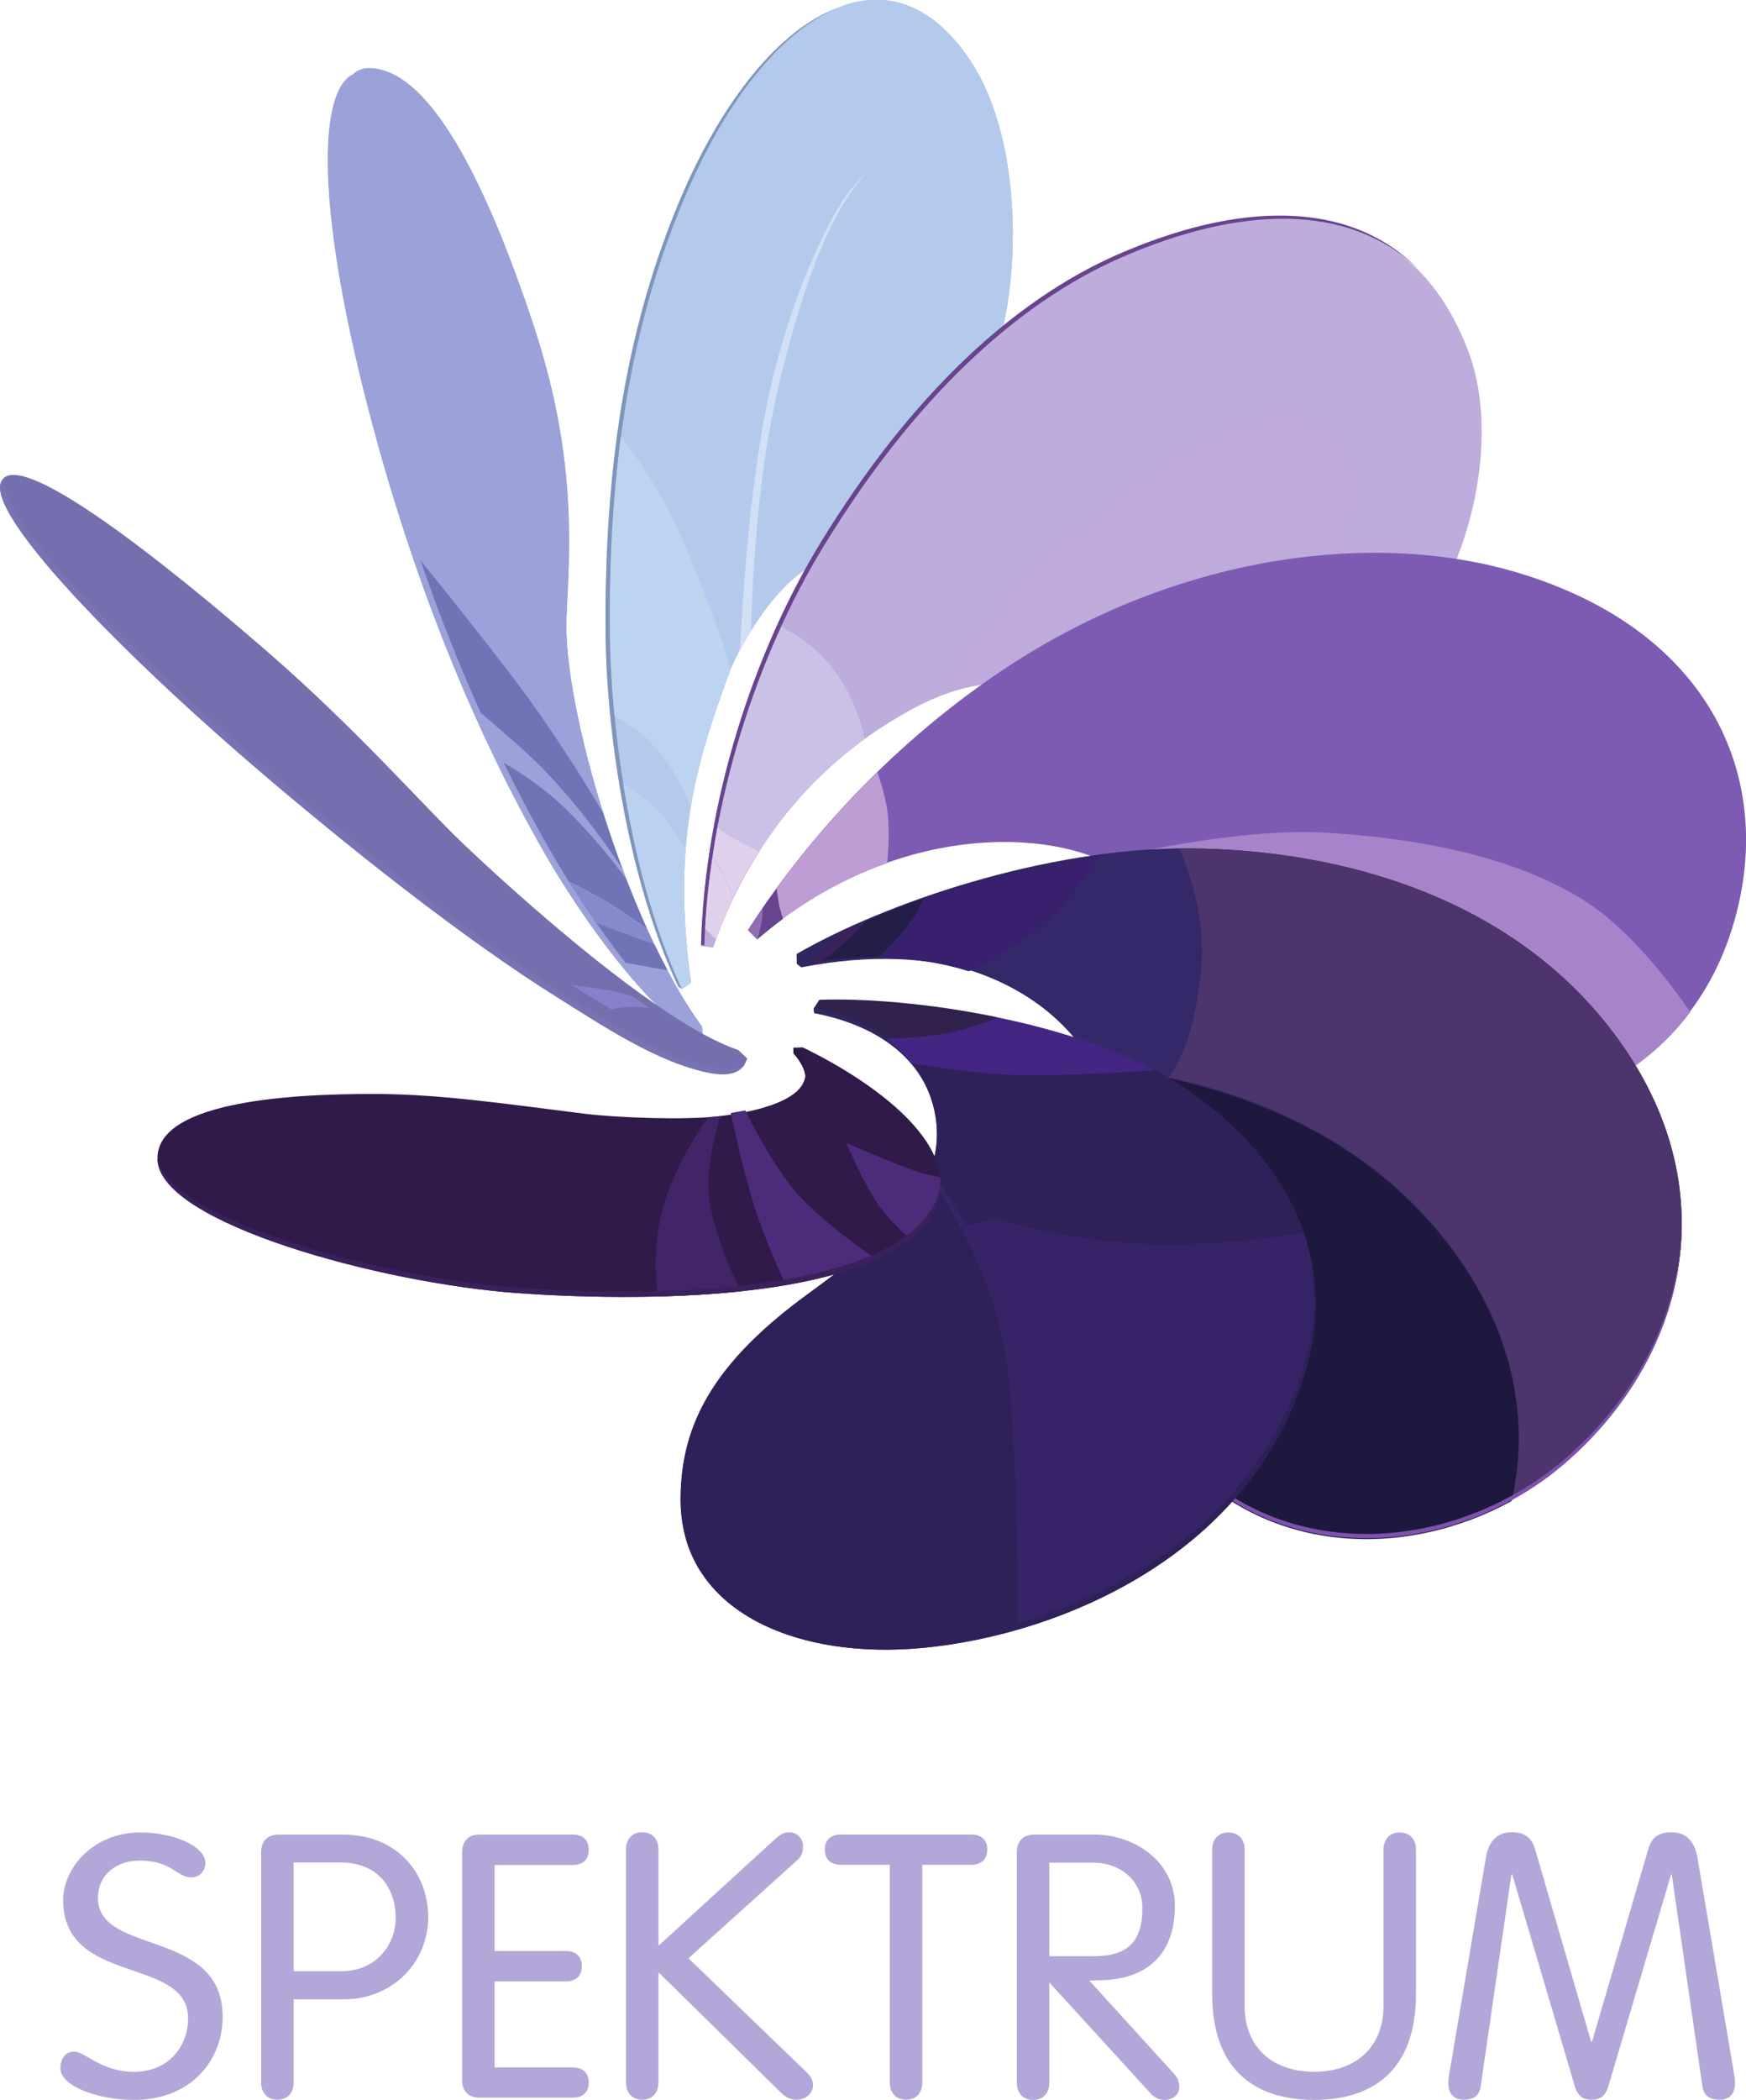<?xml version="1.0" encoding="UTF-8" standalone="no"?>
<!-- Created with Inkscape (http://www.inkscape.org/) -->
<svg xmlns:rdf="http://www.w3.org/1999/02/22-rdf-syntax-ns#" xmlns="http://www.w3.org/2000/svg" height="721.42" width="600" version="1.1" xmlns:cc="http://creativecommons.org/ns#" xmlns:xlink="http://www.w3.org/1999/xlink" xmlns:dc="http://purl.org/dc/elements/1.1/">
 <defs>
  <clipPath id="clipPath5186-88" clipPathUnits="userSpaceOnUse">
   <path d="m76.025,342.45c-0.367,0.502-0.672,1.549-0.651,1.97,0.018,0.361,0.046,0.792-0.166,1.421-0.285,0.852-0.55,1.214-0.786,1.21-0.03,0-0.056-0.012-0.078-0.033l0.001,0.001c-0.179-0.102-0.165-0.741,0.126-1.785,0.205-0.735,0.478-1.395,0.799-1.955,0.179-0.311,0.483-0.734,0.728-0.885l0.031-0.006-0.004,0.062"/>
  </clipPath>
  <clipPath id="clipPath5206-8" clipPathUnits="userSpaceOnUse">
   <path d="m74.496,345.25c-0.317,1.137-0.306,1.794-0.074,1.798,0.236,0.004,0.501-0.358,0.786-1.21,0.212-0.629,0.184-1.06,0.166-1.421-0.021-0.421,0.284-1.468,0.651-1.97l0.004-0.062c-0.245,0.151-0.556,0.599-0.734,0.91-0.321,0.559-0.594,1.219-0.799,1.955"/>
  </clipPath>
  <clipPath id="clipPath5226-4" clipPathUnits="userSpaceOnUse">
   <path d="m75.258,343.69c0.179-0.185,0.319-0.384,0.386-0.486-0.034,0.089-0.065,0.179-0.093,0.269-0.09,0.153-0.248,0.407-0.424,0.639-0.144,0.19-0.328,0.42-0.456,0.578,0.088-0.256,0.185-0.501,0.289-0.733,0.111-0.094,0.233-0.201,0.298-0.267"/>
  </clipPath>
  <clipPath id="clipPath5244-2" clipPathUnits="userSpaceOnUse">
   <path d="m75.295,343.3c-0.321,0.559-0.594,1.219-0.799,1.955-0.277,0.993-0.304,1.62-0.151,1.766-0.179-0.102-0.165-0.741,0.126-1.785,0.205-0.735,0.478-1.395,0.799-1.955,0.179-0.311,0.483-0.734,0.728-0.885l0.031-0.006c-0.245,0.151-0.556,0.599-0.734,0.91"/>
  </clipPath>
  <clipPath id="clipPath5266-6" clipPathUnits="userSpaceOnUse">
   <path d="m75.66,343.16c-0.005,0.015-0.011,0.03-0.016,0.044-0.067,0.102-0.207,0.301-0.386,0.486-0.065,0.066-0.187,0.173-0.298,0.267,0.037-0.081,0.074-0.161,0.112-0.24,0.088-0.05,0.205-0.128,0.31-0.233,0.124-0.123,0.222-0.247,0.278-0.324"/>
  </clipPath>
  <clipPath id="clipPath5286-8" clipPathUnits="userSpaceOnUse">
   <path d="m75.76,342.92c-0.035,0.077-0.068,0.158-0.1,0.239-0.056,0.077-0.154,0.201-0.278,0.324-0.105,0.105-0.222,0.183-0.31,0.233,0.072-0.146,0.146-0.286,0.223-0.42,0.027-0.047,0.057-0.097,0.089-0.149,0.048-0.024,0.099-0.051,0.143-0.075,0.07-0.038,0.177-0.112,0.233-0.152"/>
  </clipPath>
  <clipPath id="clipPath5304-1" clipPathUnits="userSpaceOnUse">
   <path d="m75.796,342.84c-0.012,0.025-0.024,0.051-0.036,0.078-0.056,0.04-0.163,0.114-0.233,0.152-0.044,0.024-0.095,0.051-0.143,0.075,0.042-0.066,0.087-0.135,0.135-0.204,0.061-0.022,0.132-0.047,0.17-0.062,0.039-0.015,0.079-0.029,0.107-0.039"/>
  </clipPath>
  <clipPath id="clipPath5324-1" clipPathUnits="userSpaceOnUse">
   <path d="m75.859,342.72c-0.021,0.04-0.042,0.081-0.063,0.124-0.028,0.01-0.068,0.024-0.107,0.039-0.038,0.015-0.109,0.04-0.17,0.062,0.044-0.064,0.091-0.128,0.139-0.189,0.019-0.004,0.038-0.007,0.052-0.01,0.03-0.005,0.104-0.018,0.149-0.026"/>
  </clipPath>
  <clipPath id="clipPath5342-3" clipPathUnits="userSpaceOnUse">
   <path d="m81.039,347.38-8.385,0,0-10.081,8.385,0,0,10.081z"/>
  </clipPath>
  <clipPath id="clipPath5358-7" clipPathUnits="userSpaceOnUse">
   <path d="m75.95,346.45c0.193,0.449,0.455,0.776,0.719,0.887-0.271-0.103-0.541-0.434-0.74-0.895-0.258-0.601-0.376-1.276-0.367-2.122,0.004-0.41,0.092-1.132,0.349-1.679l0.018-0.011c-0.257,0.547-0.342,1.288-0.346,1.699-0.009,0.845,0.108,1.52,0.367,2.121"/>
  </clipPath>
  <clipPath id="clipPath5380-5" clipPathUnits="userSpaceOnUse">
   <path d="m76.605,344.68c0.372,0.099,0.593,0.458,0.796,0.906,0.073,0.161,0.119,0.422,0.116,0.694-0.026,0.106-0.065,0.225-0.121,0.293-0.092,0.111-0.257,0.228-0.473,0.075-0.236-0.168-0.39-0.541-0.528-1.113-0.103-0.426-0.129-0.937-0.135-1.187,0.088,0.143,0.215,0.298,0.345,0.332"/>
  </clipPath>
  <clipPath id="clipPath5402-9" clipPathUnits="userSpaceOnUse">
   <path d="m76.733,346.46c-0.075-0.091-0.257-0.431-0.373-0.916-0.104-0.433-0.141-1.046-0.153-1.29,0.016,0.03,0.033,0.061,0.053,0.094,0.006,0.25,0.032,0.761,0.135,1.187,0.123,0.509,0.258,0.861,0.453,1.05-0.038-0.036-0.08-0.082-0.115-0.125"/>
  </clipPath>
  <clipPath id="clipPath5430-5" clipPathUnits="userSpaceOnUse">
   <path d="m78.018,346.15c0.746,0.328,1.419,0.261,1.689-0.464,0.203-0.549-0.1-1.518-0.796-1.787-0.285-0.11-0.707-0.042-1.084,0.115-0.202,0.085-0.441,0.152-0.798-0.043-0.377-0.206-0.743-0.553-0.951-1.142l-0.058,0.007c0.018,0.693,0.255,1.409,0.573,1.93,0.435,0.713,0.931,1.167,1.425,1.384"/>
  </clipPath>
  <clipPath id="clipPath5454-2" clipPathUnits="userSpaceOnUse">
   <path d="m78.034,346.14c0.57,0.25,1.098,0.27,1.435-0.058-0.336,0.344-0.872,0.327-1.451,0.073-0.494-0.217-0.99-0.671-1.425-1.384-0.318-0.521-0.555-1.237-0.573-1.93l0.016-0.002c0.021,0.689,0.256,1.399,0.573,1.917,0.435,0.713,0.93,1.167,1.425,1.384"/>
  </clipPath>
  <clipPath id="clipPath5474-1" clipPathUnits="userSpaceOnUse">
   <path d="m76.157,343.36c0.028-0.014,0.091-0.047,0.14-0.073,0.146,0.232,0.322,0.409,0.509,0.545-0.018,0.085-0.057,0.205-0.143,0.323-0.077,0.105-0.173,0.172-0.257,0.214-0.136-0.295-0.243-0.626-0.307-0.966,0.023-0.02,0.045-0.036,0.058-0.043"/>
  </clipPath>
  <clipPath id="clipPath5492-2" clipPathUnits="userSpaceOnUse">
   <path d="m76.128,343.18c0.022-0.041,0.036-0.081,0.045-0.115,0.038,0.08,0.08,0.155,0.124,0.225-0.049,0.026-0.112,0.059-0.14,0.073-0.013,0.007-0.035,0.023-0.058,0.043-0.009-0.047-0.016-0.093-0.023-0.139,0.017-0.027,0.037-0.059,0.052-0.087"/>
  </clipPath>
  <clipPath id="clipPath5514-2" clipPathUnits="userSpaceOnUse">
   <path d="m79.107,344.71c0.086,0.21,0.161,0.554-0.182,0.663-0.365,0.116-1.111-0.522-1.301-0.712-0.134-0.135-0.376-0.462-0.506-0.644,0.308,0.139,0.524,0.076,0.709-0.001,0.208-0.086,0.429-0.146,0.634-0.164,0.148,0.119,0.461,0.409,0.646,0.858"/>
  </clipPath>
  <clipPath id="clipPath5536-9" clipPathUnits="userSpaceOnUse">
   <path d="m77.327,344.42c-0.172-0.193-0.338-0.409-0.422-0.521,0.041,0.027,0.083,0.051,0.124,0.074,0.031,0.017,0.06,0.031,0.089,0.044,0.13,0.182,0.372,0.509,0.506,0.644,0.124,0.124,0.483,0.437,0.819,0.609-0.249-0.098-0.8-0.496-1.116-0.85"/>
  </clipPath>
  <clipPath id="clipPath5558-99" clipPathUnits="userSpaceOnUse">
   <path d="m79.938,344.63c0.947-0.282,1.26-1.018,1.027-1.73-0.214-0.656-0.866-0.996-1.566-0.829-0.348,0.083-0.614,0.211-0.95,0.63-0.108,0.135-0.247,0.359-0.323,0.431-0.303,0.286-1.149,0.331-1.836-0.261l-0.044,0.043c0.296,0.464,0.753,0.954,1.309,1.303,0.786,0.493,1.693,0.618,2.383,0.413"/>
  </clipPath>
  <clipPath id="clipPath5564-0" clipPathUnits="userSpaceOnUse">
   <path d="m81.039,347.38-8.385,0,0-10.081,8.385,0,0,10.081z"/>
  </clipPath>
  <clipPath id="clipPath5586-0" clipPathUnits="userSpaceOnUse">
   <path d="m80.285,343.04c-0.323,0.224-0.777,0.33-1.292,0.361-0.386,0.023-0.876-0.083-1.099-0.137,0.094-0.035,0.174-0.081,0.232-0.136,0.076-0.072,0.215-0.296,0.323-0.431,0.336-0.419,0.602-0.547,0.95-0.63,0.55-0.131,1.07,0.051,1.372,0.452-0.111,0.161-0.287,0.384-0.486,0.521"/>
  </clipPath>
  <clipPath id="clipPath5608-4" clipPathUnits="userSpaceOnUse">
   <path d="m79.024,343.38c0.516-0.031,0.969-0.137,1.292-0.361,0.017-0.011,0.033-0.023,0.049-0.035-0.026,0.021-0.053,0.042-0.08,0.06-0.323,0.224-0.777,0.33-1.292,0.361-0.386,0.023-0.876-0.083-1.099-0.137,0.017-0.006,0.034-0.013,0.05-0.02,0.231,0.055,0.705,0.154,1.08,0.132"/>
  </clipPath>
  <clipPath id="clipPath5630-7" clipPathUnits="userSpaceOnUse">
   <path d="m76.919,343.44c-0.003,0.076-0.03,0.167-0.052,0.23-0.184-0.179-0.347-0.368-0.485-0.558,0.006-0.037,0.012-0.074,0.015-0.09,0.004-0.015,0.01-0.035,0.017-0.054,0.163,0.12,0.333,0.207,0.5,0.266,0.005,0.053,0.01,0.127,0.005,0.206"/>
  </clipPath>
  <clipPath id="clipPath5656-3" clipPathUnits="userSpaceOnUse">
   <path d="m73.874,343.7c-0.706,0.607-1.346,1.277-1.199,1.386,0.125,0.094,0.735-0.378,1.27-0.843,0.414-0.36,0.746-0.737,0.924-0.907,0.279-0.267,0.959-0.875,1.33-0.999l0.043-0.041c-0.01-0.029-0.038-0.093-0.172-0.069-0.253,0.046-0.528,0.232-0.744,0.367-0.441,0.276-0.995,0.714-1.452,1.106"/>
  </clipPath>
  <clipPath id="clipPath5662-6" clipPathUnits="userSpaceOnUse">
   <path d="m81.039,347.38-8.385,0,0-10.081,8.385,0,0,10.081z"/>
  </clipPath>
  <clipPath id="clipPath5684-7" clipPathUnits="userSpaceOnUse">
   <path d="m76.091,342.25c-0.253,0.046-0.528,0.232-0.744,0.367-0.441,0.275-0.995,0.713-1.452,1.106-0.668,0.575-1.277,1.205-1.217,1.364l-0.003-0.003c-0.147-0.109,0.493-0.779,1.199-1.386,0.457-0.392,1.011-0.83,1.452-1.106,0.216-0.135,0.491-0.321,0.744-0.367,0.105-0.018,0.144,0.016,0.162,0.046-0.024-0.02-0.066-0.034-0.141-0.021"/>
  </clipPath>
  <clipPath id="clipPath5690-5" clipPathUnits="userSpaceOnUse">
   <path d="m81.039,347.38-8.385,0,0-10.081,8.385,0,0,10.081z"/>
  </clipPath>
  <clipPath id="clipPath5714-5" clipPathUnits="userSpaceOnUse">
   <path d="m75.395,342.65s0.102-0.013,0.157-0.022c0.071-0.01,0.137-0.033,0.137-0.033l0.085-0.056s-0.054,0.007-0.104,0.005c-0.041-0.002-0.079-0.013-0.079-0.013l-0.196,0.119"/>
  </clipPath>
  <clipPath id="clipPath5734-3" clipPathUnits="userSpaceOnUse">
   <path d="m80.445,342.36c-0.484,0.696-1.328,0.94-2.079,0.945-0.692,0.004-1.467-0.264-1.887-0.507l0.001-0.046,0.022-0.016c0.331,0.065,0.611,0.048,0.836-0.022,0.359-0.123,0.581-0.38,0.635-0.64,0.048-0.232,0.041-0.48,0.029-0.65-0.029-0.419,0.017-0.702,0.299-1.021,0.514-0.582,1.364-0.497,1.886-0.033,0.554,0.492,0.758,1.273,0.258,1.99"/>
  </clipPath>
  <clipPath id="clipPath5752-3" clipPathUnits="userSpaceOnUse">
   <path d="m80.445,342.36c-0.484,0.696-1.328,0.94-2.079,0.945-0.017,0-0.033,0-0.049-0.001,0.056-0.131,0.129-0.355,0.102-0.6-0.028-0.259-0.082-0.392-0.154-0.498,0.539-0.116,1.057-0.382,1.397-0.871,0.269-0.386,0.334-0.791,0.251-1.158,0.098,0.053,0.19,0.118,0.274,0.193,0.554,0.492,0.758,1.273,0.258,1.99"/>
  </clipPath>
  <clipPath id="clipPath5774-2" clipPathUnits="userSpaceOnUse">
   <path d="m76.48,342.75,0.022-0.016c0.333,0.065,0.616,0.048,0.842-0.024-0.233,0.082-0.524,0.107-0.864,0.04"/>
  </clipPath>
  <clipPath id="clipPath5792-74" clipPathUnits="userSpaceOnUse">
   <path d="m79.662,341.33c-0.34,0.489-0.858,0.755-1.397,0.871-0.04-0.06-0.087-0.112-0.138-0.173-0.026-0.031-0.078-0.066-0.132-0.098,0.023-0.188,0.016-0.375,0.007-0.511-0.029-0.419,0.017-0.702,0.299-1.021,0.431-0.489,1.099-0.507,1.612-0.226,0.083,0.367,0.018,0.772-0.251,1.158"/>
  </clipPath>
  <clipPath id="clipPath5816-5" clipPathUnits="userSpaceOnUse">
   <path d="m78.127,342.03c0.14,0.168,0.248,0.265,0.292,0.671,0.027,0.245-0.046,0.469-0.102,0.6-0.128-0.001-0.259-0.012-0.389-0.029-0.047-0.077-0.119-0.181-0.21-0.273-0.107-0.107-0.29-0.213-0.412-0.277,0.378-0.119,0.612-0.383,0.667-0.651,0.009-0.046,0.017-0.093,0.022-0.139,0.054,0.032,0.106,0.067,0.132,0.098"/>
  </clipPath>
  <clipPath id="clipPath5838-14" clipPathUnits="userSpaceOnUse">
   <path d="m77.088,343.06c-0.017-0.042-0.043-0.095-0.102-0.164-0.033-0.039-0.075-0.081-0.111-0.116,0.159-0.001,0.304-0.025,0.431-0.065,0.122,0.064,0.305,0.17,0.412,0.277,0.091,0.092,0.163,0.196,0.21,0.273-0.292-0.04-0.582-0.115-0.84-0.205"/>
  </clipPath>
  <clipPath id="clipPath5858-4" clipPathUnits="userSpaceOnUse">
   <path d="m76.986,342.9c0.059,0.069,0.085,0.122,0.102,0.164-0.096-0.034-0.188-0.069-0.273-0.106-0.025-0.028-0.059-0.063-0.1-0.1-0.026-0.024-0.07-0.06-0.111-0.092,0.095,0.013,0.185,0.019,0.271,0.018,0.036,0.035,0.078,0.077,0.111,0.116"/>
  </clipPath>
  <clipPath id="clipPath5876-1" clipPathUnits="userSpaceOnUse">
   <path d="m76.682,342.9c-0.019-0.023-0.044-0.05-0.066-0.073-0.02-0.02-0.06-0.049-0.093-0.072,0.027,0.005,0.055,0.01,0.081,0.013,0.041,0.032,0.085,0.068,0.111,0.092,0.041,0.037,0.075,0.072,0.1,0.1-0.046-0.02-0.09-0.04-0.133-0.06"/>
  </clipPath>
  <clipPath id="clipPath5898-0" clipPathUnits="userSpaceOnUse">
   <path d="m80.187,340.39c-0.522-0.464-1.372-0.55-1.886,0.033-0.234,0.264-0.305,0.5-0.307,0.811-0.001-0.32,0.069-0.563,0.307-0.832,0.514-0.582,1.364-0.497,1.886-0.033,0.338,0.3,0.545,0.708,0.543,1.143-0.003-0.427-0.21-0.827-0.543-1.122"/>
  </clipPath>
  <clipPath id="clipPath5920-2" clipPathUnits="userSpaceOnUse">
   <path d="m78.388,342.12c-0.491,0.357-1.381,0.47-1.8,0.454l-0.027-0.042,0.002-0.018c0.302-0.058,0.477-0.206,0.548-0.375,0.066-0.157,0.053-0.33-0.029-0.464-0.131-0.218-0.44-0.438-0.552-0.52-0.442-0.323-0.608-0.618-0.608-0.98,0-0.484,0.466-0.735,1.044-0.716,0.603,0.02,1.625,0.354,1.939,1.279,0.176,0.517-0.001,1.008-0.517,1.382"/>
  </clipPath>
  <linearGradient id="linearGradient21038-3" gradientUnits="userSpaceOnUse" gradientTransform="matrix(3.049,0,0,-3.049,75.922,341.022)">
   <stop stop-color="#362466" offset="0"/>
   <stop stop-color="#442583" offset="1"/>
  </linearGradient>
  <clipPath id="clipPath5938-0" clipPathUnits="userSpaceOnUse">
   <path d="m78.905,340.74c-0.314-0.925-1.336-1.259-1.939-1.279-0.578-0.019-1.044,0.232-1.044,0.716,0,0.362,0.166,0.657,0.608,0.98,0.112,0.082,0.421,0.302,0.552,0.52,0.174,0.287,0.036,0.752-0.521,0.857l0.027,0.042c0.419,0.016,1.309-0.097,1.8-0.454,0.516-0.374,0.693-0.865,0.517-1.382"/>
  </clipPath>
  <clipPath id="clipPath5956-6" clipPathUnits="userSpaceOnUse">
   <path d="m77.209,342.42c0.096,0.019,0.176,0.048,0.236,0.074-0.331,0.069-0.651,0.092-0.857,0.084l-0.027-0.042c0.142-0.027,0.257-0.077,0.346-0.142,0.08-0.001,0.189,0.003,0.302,0.026"/>
  </clipPath>
  <clipPath id="clipPath5978-0" clipPathUnits="userSpaceOnUse">
   <path d="m77.514,340.84c-0.052,0.42-0.281,0.773-0.393,0.923-0.01-0.027-0.023-0.054-0.039-0.079-0.131-0.218-0.44-0.438-0.552-0.52-0.442-0.323-0.608-0.618-0.608-0.98,0-0.484,0.466-0.735,1.044-0.716,0.172,0.006,0.377,0.037,0.59,0.1,0.005,0.329,0.004,0.895-0.042,1.272"/>
  </clipPath>
  <clipPath id="clipPath5996-6" clipPathUnits="userSpaceOnUse">
   <path d="m76.561,342.54,0.002-0.018c0.302-0.058,0.477-0.206,0.548-0.375-0.075,0.179-0.253,0.337-0.55,0.393"/>
  </clipPath>
  <clipPath id="clipPath6018-3" clipPathUnits="userSpaceOnUse">
   <path d="m78.915,341.46c-0.083,0.244-0.259,0.47-0.527,0.664-0.057,0.042-0.12,0.08-0.187,0.115-0.198-0.012-0.453-0.025-0.6-0.024-0.202,0.001-0.425,0.034-0.567,0.058,0.124-0.157,0.148-0.353,0.087-0.515,0.03-0.04,0.069-0.096,0.111-0.164,0.195-0.07,0.507-0.162,0.852-0.185,0.331-0.022,0.652,0.02,0.831,0.051"/>
  </clipPath>
  <clipPath id="clipPath6040-6" clipPathUnits="userSpaceOnUse">
   <path d="m78.915,341.46c-0.179-0.031-0.5-0.073-0.831-0.051-0.244,0.016-0.471,0.067-0.652,0.12-0.017-0.006-0.035-0.012-0.053-0.016-0.027-0.007-0.059-0.013-0.09-0.017,0.096-0.175,0.193-0.406,0.225-0.661,0.016-0.136,0.027-0.297,0.034-0.462,0.141-0.075,0.323-0.142,0.552-0.174,0.168-0.023,0.355-0.009,0.512,0.022,0.124,0.148,0.225,0.321,0.293,0.521,0.085,0.249,0.087,0.491,0.01,0.718"/>
  </clipPath>
  <clipPath id="clipPath6062-5" clipPathUnits="userSpaceOnUse">
   <path d="m77.514,340.84c-0.052,0.42-0.281,0.773-0.393,0.923-0.006-0.015-0.005-0.012-0.012-0.027,0.115-0.158,0.331-0.508,0.381-0.914,0.045-0.369,0.053-0.927,0.049-1.259,0.01,0.003,0.007,0.002,0.017,0.005,0.005,0.329,0.004,0.895-0.042,1.272"/>
  </clipPath>
  <clipPath id="clipPath6080-5" clipPathUnits="userSpaceOnUse">
   <path d="m78.927,341.42c0.056-0.208,0.046-0.428-0.03-0.653-0.315-0.925-1.337-1.259-1.939-1.279-0.494-0.016-0.905,0.165-1.015,0.519,0.096-0.373,0.516-0.564,1.023-0.548,0.603,0.02,1.625,0.354,1.939,1.279,0.08,0.236,0.087,0.466,0.022,0.682"/>
  </clipPath>
  <clipPath id="clipPath6100-4" clipPathUnits="userSpaceOnUse">
   <path d="m76.508,342.35-0.044-0.002,0-0.027c0.037-0.043,0.054-0.078,0.057-0.108-0.013-0.112-0.207-0.169-0.416-0.194-0.151-0.018-0.473-0.009-0.651,0.013-0.366,0.046-0.679,0.092-0.981,0.094-0.47,0.003-1.078-0.046-1.063-0.318,0.017-0.304,1.076-0.591,1.729-0.638,0.544-0.039,1.673-0.052,1.969,0.346,0.234,0.315-0.229,0.654-0.6,0.834"/>
  </clipPath>
  <linearGradient id="linearGradient21056-3" gradientUnits="userSpaceOnUse" gradientTransform="matrix(1.119,-1.939,-1.939,-1.119,74.759,342.703)">
   <stop stop-color="#301a4a" offset="0"/>
   <stop stop-color="#422568" offset="0.546"/>
   <stop stop-color="#5e2590" offset="1"/>
  </linearGradient>
  <clipPath id="clipPath6122-4" clipPathUnits="userSpaceOnUse">
   <path d="m75.139,341.17c-0.653,0.047-1.712,0.334-1.729,0.638-0.015,0.272,0.593,0.321,1.063,0.318,0.302-0.002,0.615-0.048,0.981-0.094,0.178-0.022,0.5-0.031,0.651-0.013,0.281,0.034,0.535,0.125,0.359,0.329l0.044,0.002c0.371-0.18,0.834-0.519,0.6-0.834-0.296-0.398-1.425-0.385-1.969-0.346"/>
  </clipPath>
  <clipPath id="clipPath6148-0" clipPathUnits="userSpaceOnUse">
   <path d="m76.439,341.7c-0.098,0.135-0.165,0.262-0.206,0.347-0.023-0.004-0.046-0.008-0.07-0.012,0.019-0.089,0.054-0.245,0.094-0.385,0.045-0.16,0.118-0.328,0.167-0.434,0.16,0.027,0.309,0.066,0.431,0.121-0.118,0.082-0.322,0.233-0.416,0.363"/>
  </clipPath>
  <clipPath id="clipPath6168-6" clipPathUnits="userSpaceOnUse">
   <path d="m76.066,341.58c-0.033,0.151,0.02,0.352,0.047,0.44-0.003,0-0.005-0.001-0.008-0.001-0.015-0.002-0.032-0.003-0.05-0.005-0.057-0.081-0.179-0.267-0.225-0.463-0.037-0.153-0.03-0.3-0.017-0.397,0.132,0.003,0.268,0.011,0.401,0.025-0.045,0.081-0.108,0.22-0.148,0.401"/>
  </clipPath>
  <clipPath id="clipPath6186-1" clipPathUnits="userSpaceOnUse">
   <path d="m77.108,341.52c0.051,0.068,0.069,0.138,0.062,0.206-0.034,0.006-0.07,0.014-0.101,0.024-0.104,0.033-0.352,0.141-0.352,0.141s0.098-0.225,0.165-0.311c0.05-0.064,0.099-0.112,0.14-0.147,0.033,0.026,0.062,0.055,0.086,0.087"/>
  </clipPath>
  <clipPath id="clipPath6208-9" clipPathUnits="userSpaceOnUse">
   <path d="m77.168,341.74c0.006-0.064-0.012-0.131-0.063-0.198-0.299-0.395-1.425-0.385-1.969-0.346-0.639,0.047-1.665,0.322-1.726,0.618v-0.006c0.017-0.304,1.076-0.591,1.729-0.638,0.544-0.039,1.673-0.052,1.969,0.346,0.055,0.074,0.072,0.15,0.06,0.224"/>
  </clipPath>
  <linearGradient id="linearGradient26564" gradientUnits="userSpaceOnUse" gradientTransform="matrix(3.761,0,0,-3.761,73.41,341.487)">
   <stop stop-color="#3b215c" offset="0"/>
   <stop stop-color="#9d79c3" offset="0.534"/>
   <stop stop-color="#5e2590" offset="1"/>
  </linearGradient>
  <linearGradient id="linearGradient26566" gradientUnits="userSpaceOnUse" gradientTransform="matrix(-0.455,0,0,0.455,77.171,341.662)">
   <stop stop-color="#4c2c7a" offset="0"/>
   <stop stop-color="#53207e" offset="0.798"/>
   <stop stop-color="#53207e" offset="1"/>
  </linearGradient>
  <linearGradient id="linearGradient26568" gradientUnits="userSpaceOnUse" gradientTransform="matrix(0,0.867,0.867,0,76.008,341.158)">
   <stop stop-color="#422568" offset="0"/>
   <stop stop-color="#572285" offset="1"/>
  </linearGradient>
  <linearGradient id="linearGradient26570" gradientUnits="userSpaceOnUse" gradientTransform="matrix(0,0.832,0.832,0,76.509,341.212)">
   <stop stop-color="#4c2c7a" offset="0"/>
   <stop stop-color="#5e2590" offset="0.742"/>
   <stop stop-color="#5e2590" offset="1"/>
  </linearGradient>
  <linearGradient id="linearGradient26572" gradientUnits="userSpaceOnUse" xlink:href="#linearGradient21056-3" gradientTransform="matrix(1.119,-1.939,-1.939,-1.119,74.759,342.703)"/>
  <linearGradient id="linearGradient26576" gradientUnits="userSpaceOnUse" gradientTransform="matrix(-3.028,0,0,3.028,78.971,340.444)">
   <stop stop-color="#30205a" offset="0"/>
   <stop stop-color="#7264b8" offset="0.509"/>
   <stop stop-color="#51369b" offset="1"/>
  </linearGradient>
  <linearGradient id="linearGradient26578" gradientUnits="userSpaceOnUse" gradientTransform="matrix(0.468,0,0,-0.468,77.109,340.659)">
   <stop stop-color="#362466" offset="0"/>
   <stop stop-color="#3d2174" offset="1"/>
  </linearGradient>
  <linearGradient id="linearGradient26580" gradientUnits="userSpaceOnUse" gradientTransform="matrix(-1.682,0,0,1.682,78.971,340.86)">
   <stop stop-color="#362466" offset="0"/>
   <stop stop-color="#442583" offset="1"/>
  </linearGradient>
  <linearGradient id="linearGradient26582" gradientUnits="userSpaceOnUse" gradientTransform="matrix(1.489,0.542,0.542,-1.489,77.186,341.58)">
   <stop stop-color="#30205a" offset="0"/>
   <stop stop-color="#362466" offset="0.247"/>
   <stop stop-color="#442583" offset="1"/>
  </linearGradient>
  <linearGradient id="linearGradient26584" gradientUnits="userSpaceOnUse" gradientTransform="matrix(0.55,0,0,-0.55,76.561,342.34)">
   <stop stop-color="#2f275f" offset="0"/>
   <stop stop-color="#9d79c3" offset="1"/>
  </linearGradient>
  <linearGradient id="linearGradient26586" gradientUnits="userSpaceOnUse" gradientTransform="matrix(0,-2.296,-2.296,0,76.74,341.759)">
   <stop stop-color="#30205a" offset="0"/>
   <stop stop-color="#442583" offset="1"/>
  </linearGradient>
  <linearGradient id="linearGradient26588" gradientUnits="userSpaceOnUse" gradientTransform="matrix(0.884,0,0,-0.884,76.561,342.488)">
   <stop stop-color="#31214d" offset="0"/>
   <stop stop-color="#36255f" offset="0.247"/>
   <stop stop-color="#3b2883" offset="1"/>
  </linearGradient>
  <linearGradient id="linearGradient26590" gradientUnits="userSpaceOnUse" xlink:href="#linearGradient21038-3" gradientTransform="matrix(3.049,0,0,-3.049,75.922,341.022)"/>
  <linearGradient id="linearGradient26594" gradientUnits="userSpaceOnUse" gradientTransform="matrix(2.735,0,0,-2.735,77.994,340.748)">
   <stop stop-color="#7e52ae" offset="0"/>
   <stop stop-color="#3b215c" offset="0.988"/>
   <stop stop-color="#3b215c" offset="1"/>
  </linearGradient>
  <linearGradient id="linearGradient26596" gradientUnits="userSpaceOnUse" gradientTransform="matrix(-0.292,0,0,0.292,76.815,342.857)">
   <stop stop-color="#3b215c" offset="0"/>
   <stop stop-color="#473783" offset="0.709"/>
   <stop stop-color="#473783" offset="1"/>
  </linearGradient>
  <linearGradient id="linearGradient26598" gradientUnits="userSpaceOnUse" gradientTransform="matrix(0.483,0,0,-0.483,76.604,342.916)">
   <stop stop-color="#231d48" offset="0"/>
   <stop stop-color="#3b215c" offset="1"/>
  </linearGradient>
  <linearGradient id="linearGradient26600" gradientUnits="userSpaceOnUse" gradientTransform="matrix(0.774,-0.282,-0.282,-0.774,77.014,343.168)">
   <stop stop-color="#391f6d" offset="0"/>
   <stop stop-color="#3c2971" offset="0.2"/>
   <stop stop-color="#62468a" offset="1"/>
  </linearGradient>
  <linearGradient id="linearGradient26602" gradientUnits="userSpaceOnUse" gradientTransform="matrix(0.822,-0.69,-0.69,-0.822,77.606,343.076)">
   <stop stop-color="#342869" offset="0"/>
   <stop stop-color="#4e3577" offset="0.303"/>
   <stop stop-color="#68438e" offset="1"/>
  </linearGradient>
  <linearGradient id="linearGradient26604" gradientUnits="userSpaceOnUse" gradientTransform="matrix(1.551,0.723,0.723,-1.551,78.088,340.718)">
   <stop stop-color="#1f183e" offset="0"/>
   <stop stop-color="#3d2668" offset="0.448"/>
   <stop stop-color="#795bb3" offset="0.92"/>
   <stop stop-color="#795bb3" offset="1"/>
  </linearGradient>
  <linearGradient id="linearGradient26606" gradientUnits="userSpaceOnUse" gradientTransform="matrix(0.863,0,0,-0.863,76.48,342.746)">
   <stop stop-color="#2f275f" offset="0"/>
   <stop stop-color="#9d79c3" offset="1"/>
  </linearGradient>
  <linearGradient id="linearGradient26608" gradientUnits="userSpaceOnUse" gradientTransform="matrix(2.218,-2.644,-2.644,-2.218,78.41,343.378)">
   <stop stop-color="#4d346d" offset="0"/>
   <stop stop-color="#795bb3" offset="0.81"/>
   <stop stop-color="#795bb3" offset="1"/>
  </linearGradient>
  <linearGradient id="linearGradient26610" gradientUnits="userSpaceOnUse" gradientTransform="matrix(4.25,0,0,-4.25,76.479,341.644)">
   <stop stop-color="#2f275f" offset="0"/>
   <stop stop-color="#9d79c3" offset="1"/>
  </linearGradient>
  <linearGradient id="linearGradient26612" gradientUnits="userSpaceOnUse" gradientTransform="matrix(0.379,0,0,-0.379,75.395,342.592)">
   <stop stop-color="#8681c8" offset="0"/>
   <stop stop-color="#7873b2" offset="0.92"/>
   <stop stop-color="#7873b2" offset="1"/>
  </linearGradient>
  <linearGradient id="linearGradient26614" gradientUnits="userSpaceOnUse" gradientTransform="matrix(3.188,-3.188,-3.188,-3.188,72.801,345.208)">
   <stop stop-color="#7873b2" offset="0"/>
   <stop stop-color="#a7aedf" offset="0.239"/>
   <stop stop-color="#55528b" offset="0.84"/>
   <stop stop-color="#55528b" offset="1"/>
  </linearGradient>
  <linearGradient id="linearGradient26616" gradientUnits="userSpaceOnUse" gradientTransform="matrix(0.299,0.356,0.356,-0.299,74.223,343.401)">
   <stop stop-color="#746fad" offset="0"/>
   <stop stop-color="#55528b" offset="0.84"/>
   <stop stop-color="#55528b" offset="1"/>
  </linearGradient>
  <linearGradient id="linearGradient26618" gradientUnits="userSpaceOnUse" gradientTransform="matrix(-0.612,-0.514,-0.514,0.612,76.984,343.531)">
   <stop stop-color="#be9dd5" offset="0"/>
   <stop stop-color="#68438e" offset="1"/>
  </linearGradient>
  <linearGradient id="linearGradient26620" gradientUnits="userSpaceOnUse" gradientTransform="matrix(-2.471,0,0,2.471,80.365,343.194)">
   <stop stop-color="#7e5bb3" offset="0"/>
   <stop stop-color="#cdafdd" offset="0.614"/>
   <stop stop-color="#be9dd5" offset="0.896"/>
   <stop stop-color="#be9dd5" offset="1"/>
  </linearGradient>
  <linearGradient id="linearGradient26622" gradientUnits="userSpaceOnUse" gradientTransform="matrix(0.643,-1.768,-1.768,-0.643,79.044,343.685)">
   <stop stop-color="#a784c9" offset="0"/>
   <stop stop-color="#68438e" offset="0.752"/>
   <stop stop-color="#52346d" offset="1"/>
  </linearGradient>
  <linearGradient id="linearGradient26624" gradientUnits="userSpaceOnUse" gradientTransform="matrix(4.793,0,0,-4.793,76.246,343.375)">
   <stop stop-color="#7e5bb3" offset="0"/>
   <stop stop-color="#be9dd5" offset="0.376"/>
   <stop stop-color="#68438e" offset="0.926"/>
   <stop stop-color="#68438e" offset="1"/>
  </linearGradient>
  <linearGradient id="linearGradient26626" gradientUnits="userSpaceOnUse" gradientTransform="matrix(1.537,0,0,-1.537,76.905,344.587)">
   <stop stop-color="#beacdc" offset="0"/>
   <stop stop-color="#dcd1ec" offset="0.152"/>
   <stop stop-color="#f1eef9" offset="0.727"/>
   <stop stop-color="#f1eef9" offset="1"/>
  </linearGradient>
  <linearGradient id="linearGradient26628" gradientUnits="userSpaceOnUse" gradientTransform="matrix(2.062,0,0,-2.062,77.118,344.622)">
   <stop stop-color="#beaadb" offset="0"/>
   <stop stop-color="#e4dff2" offset="0.455"/>
   <stop stop-color="#cbbce3" offset="1"/>
  </linearGradient>
  <linearGradient id="linearGradient26630" gradientUnits="userSpaceOnUse" gradientTransform="matrix(0.236,0,0,-0.236,76.061,343.234)">
   <stop stop-color="#dfd1ec" offset="0"/>
   <stop stop-color="#b39bd4" offset="1"/>
  </linearGradient>
  <linearGradient id="linearGradient26632" gradientUnits="userSpaceOnUse" gradientTransform="matrix(-0.189,-1.074,-1.074,0.189,76.581,344.346)">
   <stop stop-color="#cbc1e6" offset="0"/>
   <stop stop-color="#beaadb" offset="1"/>
  </linearGradient>
  <linearGradient id="linearGradient26634" gradientUnits="userSpaceOnUse" gradientTransform="matrix(4.087,1.488,1.488,-4.087,75.605,343.982)">
   <stop stop-color="#68438e" offset="0"/>
   <stop stop-color="#f1eef9" offset="0.679"/>
   <stop stop-color="#e4d3ec" offset="1"/>
  </linearGradient>
  <linearGradient id="linearGradient26636" gradientUnits="userSpaceOnUse" gradientTransform="matrix(3.749,0,0,-3.749,76.02,344.588)">
   <stop stop-color="#beacdc" offset="0"/>
   <stop stop-color="#dad0ec" offset="0.455"/>
   <stop stop-color="#cbbce3" offset="0.867"/>
   <stop stop-color="#cbbce3" offset="1"/>
  </linearGradient>
  <linearGradient id="linearGradient26638" gradientUnits="userSpaceOnUse" gradientTransform="matrix(0,2.331,2.331,0,76.528,344.259)">
   <stop stop-color="#d1e0f4" offset="0"/>
   <stop stop-color="#b3d1ef" offset="0.755"/>
   <stop stop-color="#b3d1ef" offset="1"/>
  </linearGradient>
  <linearGradient id="linearGradient26640" gradientUnits="userSpaceOnUse" gradientTransform="matrix(0.911,-0.764,-0.764,-0.911,76.286,345.926)">
   <stop stop-color="#b3caec" offset="0"/>
   <stop stop-color="#7684b3" offset="0.988"/>
   <stop stop-color="#7684b3" offset="1"/>
  </linearGradient>
  <linearGradient id="linearGradient26642" gradientUnits="userSpaceOnUse" gradientTransform="matrix(0,4.707,4.707,0,76.115,342.63)">
   <stop stop-color="#8095bb" offset="0"/>
   <stop stop-color="#d8dbf1" offset="0.736"/>
   <stop stop-color="#a3beda" offset="0.902"/>
   <stop stop-color="#a3beda" offset="1"/>
  </linearGradient>
  <linearGradient id="linearGradient26644" gradientUnits="userSpaceOnUse" gradientTransform="matrix(-0.372,0.136,0.136,0.372,75.869,342.747)">
   <stop stop-color="#7074b6" offset="0"/>
   <stop stop-color="#9ba1d9" offset="1"/>
  </linearGradient>
  <linearGradient id="linearGradient26646" gradientUnits="userSpaceOnUse" gradientTransform="matrix(0.412,0,0,-0.412,75.384,342.995)">
   <stop stop-color="#858acd" offset="0"/>
   <stop stop-color="#5c609f" offset="0.736"/>
   <stop stop-color="#5c609f" offset="1"/>
  </linearGradient>
  <linearGradient id="linearGradient26648" gradientUnits="userSpaceOnUse" gradientTransform="matrix(-0.688,0,0,0.688,75.76,343.318)">
   <stop stop-color="#7074b6" offset="0"/>
   <stop stop-color="#9ba1d9" offset="1"/>
  </linearGradient>
  <linearGradient id="linearGradient26650" gradientUnits="userSpaceOnUse" gradientTransform="matrix(0.7,0,0,-0.7,74.96,343.558)">
   <stop stop-color="#9ba1d9" offset="0"/>
   <stop stop-color="#5c609f" offset="0.736"/>
   <stop stop-color="#5c609f" offset="1"/>
  </linearGradient>
  <linearGradient id="linearGradient26652" gradientUnits="userSpaceOnUse" gradientTransform="matrix(3.01,-1.095,-1.095,-3.01,73.664,345.253)">
   <stop stop-color="#9ba1d9" offset="0"/>
   <stop stop-color="#edf4fc" offset="0.129"/>
   <stop stop-color="#5c609f" offset="0.736"/>
   <stop stop-color="#5c609f" offset="1"/>
  </linearGradient>
  <linearGradient id="linearGradient26654" gradientUnits="userSpaceOnUse" gradientTransform="matrix(-0.973,0,0,0.973,75.644,343.946)">
   <stop stop-color="#7074b6" offset="0"/>
   <stop stop-color="#a7aedf" offset="1"/>
  </linearGradient>
  <linearGradient id="linearGradient26656" gradientUnits="userSpaceOnUse" gradientTransform="matrix(0.847,0.196,0.196,-0.847,74.639,344.584)">
   <stop stop-color="#9ba1d9" offset="0"/>
   <stop stop-color="#5c609f" offset="0.736"/>
   <stop stop-color="#5c609f" offset="1"/>
  </linearGradient>
  <linearGradient id="linearGradient26658" gradientUnits="userSpaceOnUse" gradientTransform="matrix(0.875,0.202,0.202,-0.875,74.612,344.577)">
   <stop stop-color="#9ba1d9" offset="0"/>
   <stop stop-color="#5c609f" offset="0.736"/>
   <stop stop-color="#5c609f" offset="1"/>
  </linearGradient>
 </defs>
 <g transform="translate(344.669,632.31)">
  <path d="m-274.1,7.742c0,2.648-2.004,4.937-4.794,4.937-5.009,0-6.655-5.796-17.818-5.796-8.229,0-14.311,5.152-14.311,12.809,0,19.893,42.862,10.376,42.862,40.859,0,14.955-10.877,28.551-30.555,28.551-11.95,0-25.188-4.58-25.188-10.877,0-3.077,1.574-5.724,4.723-5.724,3.792,0,9.159,6.941,20.608,6.941,11.521,0,18.533-8.372,18.533-18.39,0-21.467-42.934-11.02-42.934-40.644,0-10.519,9.875-23.184,26.619-23.184,11.234,0,22.254,4.651,22.254,10.519" fill-opacity="0.69" fill-rule="nonzero" fill="#917ec6"/>
  <path d="m-243.76,44.882,16.53,0c11.02,0,18.533-8.229,18.533-18.533,0-8.873-5.08-18.819-19.034-18.819h-16.029v37.353zm0,38.211c0,3.649-2.147,5.939-5.581,5.939s-5.581-2.29-5.581-5.939v-79.07c0-3.435,1.789-6.082,5.939-6.082h22.111c18.175,0,29.338,12.666,29.338,28.408s-12.451,28.193-28.98,28.193h-17.245v28.551" fill-opacity="0.69" fill-rule="nonzero" fill="#917ec6"/>
  <path d="m-174.71,77.942,26.905,0c3.22,0,5.438,1.646,5.438,5.224,0,3.506-2.218,5.152-5.438,5.152h-32.129c-4.15,0-5.939-2.648-5.939-6.082v-78.212c0-3.363,1.789-6.082,5.939-6.082h32.129c3.22,0,5.438,1.646,5.438,5.224s-2.218,5.224-5.438,5.224h-26.905v29.553h24.472c3.22,0,5.51,1.646,5.51,5.224s-2.29,5.224-5.51,5.224h-24.472v29.553" fill-opacity="0.69" fill-rule="nonzero" fill="#917ec6"/>
  <path d="m-118.39,83.092c0,3.649-2.147,5.939-5.581,5.939s-5.581-2.29-5.581-5.939v-80c0-3.649,2.147-5.939,5.581-5.939s5.581,2.29,5.581,5.939v33.059l38.713-35.421c2.075-1.932,3.792-3.578,6.082-3.578,2.791,0,4.866,1.932,4.866,4.794,0,2.934-1.002,3.936-2.29,5.08l-37.066,33.417,40.501,39.07c1.717,1.646,2.29,2.934,2.29,4.58,0,2.648-2.433,4.937-5.51,4.937-1.646,0-3.148-0.215-5.438-2.361l-42.147-41.431v37.853" fill-opacity="0.69" fill-rule="nonzero" fill="#917ec6"/>
  <path d="m-38.889,8.312-16.887,0c-3.148,0-5.438-1.646-5.438-5.224,0-3.506,2.29-5.152,5.438-5.152h44.938c3.148,0,5.438,1.646,5.438,5.152,0,3.578-2.29,5.224-5.438,5.224h-16.887v74.777c0,3.649-2.147,5.939-5.581,5.939s-5.581-2.29-5.581-5.939v-74.777" fill-opacity="0.69" fill-rule="nonzero" fill="#917ec6"/>
  <path d="m15.921,39.732,15.242,0c11.664,0,16.744-4.937,16.744-16.601,0-8.444-6.583-15.528-17.03-15.528h-14.955v32.129zm0,43.435c0,3.649-2.147,5.939-5.581,5.939s-5.581-2.29-5.581-5.939v-79.142c0-3.363,1.789-6.082,5.939-6.082h20.68c14.24,0,27.692,9.66,27.692,24.401,0,18.247-11.163,25.116-24.615,25.617l-4.794,0.143,28.766,31.628c1.574,1.646,2.147,3.005,2.147,5.08,0,2.433-2.218,4.293-5.009,4.293-2.29,0-3.864-1.145-5.08-2.505l-34.562-37.853v34.419" fill-opacity="0.69" fill-rule="nonzero" fill="#917ec6"/>
  <path d="m71.878,3.162c0-3.649,2.147-5.939,5.581-5.939s5.581,2.29,5.581,5.939v53.668c0,14.24,9.66,22.612,23.9,22.612,14.168,0,23.828-8.372,23.828-22.612v-53.668c0-3.649,2.147-5.939,5.581-5.939s5.581,2.29,5.581,5.939v49.374c0,30.483-19.535,36.565-34.991,36.565-15.528,0-35.063-6.082-35.063-36.565v-49.374" fill-opacity="0.69" fill-rule="nonzero" fill="#917ec6"/>
  <path d="m164.19,84.242c-0.501,3.936-3.077,4.794-5.939,4.794-3.435,0-5.224-2.29-5.224-5.653,0-1.288,0.215-2.934,0.644-5.08l12.308-72.63c1.145-6.369,4.651-8.515,8.73-8.515,4.436,0,6.869,1.646,8.158,5.868l19.249,66.118h0.286l19.32-66.118c1.216-4.222,3.649-5.868,8.086-5.868,4.079,0,7.657,2.147,8.802,8.515l12.308,72.63c0.358,2.147,0.644,3.792,0.644,5.08,0,3.363-1.789,5.653-5.224,5.653-2.934,0-5.438-0.859-6.011-4.794l-10.519-72.63h-0.215l-21.61,72.916c-1.145,3.649-3.148,4.508-5.724,4.508-2.505,0-4.58-0.859-5.724-4.508l-21.539-72.916h-0.286l-10.519,72.63" fill-opacity="0.69" fill-rule="nonzero" fill="#917ec6"/>
  <g transform="matrix(71.557,0,0,-71.557,-5543.533,24225.03)" clip-path="url(#clipPath5186-88)">
   <path fill="url(#linearGradient26658)" d="m76.025,342.45c-0.367,0.502-0.672,1.549-0.651,1.97,0.018,0.361,0.046,0.792-0.166,1.421-0.285,0.852-0.55,1.214-0.786,1.21-0.03,0-0.056-0.012-0.078-0.033l0.001,0.001c-0.179-0.102-0.165-0.741,0.126-1.785,0.205-0.735,0.478-1.395,0.799-1.955,0.179-0.311,0.483-0.734,0.728-0.885l0.031-0.006-0.004,0.062"/>
  </g>
  <g transform="matrix(71.557,0,0,-71.557,-5543.533,24225.03)" clip-path="url(#clipPath5206-8)">
   <path fill="url(#linearGradient26656)" d="m74.496,345.25c-0.317,1.137-0.306,1.794-0.074,1.798,0.236,0.004,0.501-0.358,0.786-1.21,0.212-0.629,0.184-1.06,0.166-1.421-0.021-0.421,0.284-1.468,0.651-1.97l0.004-0.062c-0.245,0.151-0.556,0.599-0.734,0.91-0.321,0.559-0.594,1.219-0.799,1.955"/>
  </g>
  <g transform="matrix(71.557,0,0,-71.557,-5543.533,24225.03)" clip-path="url(#clipPath5226-4)">
   <path fill="url(#linearGradient26654)" d="m75.258,343.69c0.179-0.185,0.319-0.384,0.386-0.486-0.034,0.089-0.065,0.179-0.093,0.269-0.09,0.153-0.248,0.407-0.424,0.639-0.144,0.19-0.328,0.42-0.456,0.578,0.088-0.256,0.185-0.501,0.289-0.733,0.111-0.094,0.233-0.201,0.298-0.267"/>
  </g>
  <g transform="matrix(71.557,0,0,-71.557,-5543.533,24225.03)" clip-path="url(#clipPath5244-2)">
   <path fill="url(#linearGradient26652)" d="m75.295,343.3c-0.321,0.559-0.594,1.219-0.799,1.955-0.277,0.993-0.304,1.62-0.151,1.766-0.179-0.102-0.165-0.741,0.126-1.785,0.205-0.735,0.478-1.395,0.799-1.955,0.179-0.311,0.483-0.734,0.728-0.885l0.031-0.006c-0.245,0.151-0.556,0.599-0.734,0.91"/>
  </g>
  <g transform="matrix(71.557,0,0,-71.557,-5543.533,24225.03)" clip-path="url(#clipPath5266-6)">
   <path fill="url(#linearGradient26650)" d="m75.66,343.16c-0.005,0.015-0.011,0.03-0.016,0.044-0.067,0.102-0.207,0.301-0.386,0.486-0.065,0.066-0.187,0.173-0.298,0.267,0.037-0.081,0.074-0.161,0.112-0.24,0.088-0.05,0.205-0.128,0.31-0.233,0.124-0.123,0.222-0.247,0.278-0.324"/>
  </g>
  <g transform="matrix(71.557,0,0,-71.557,-5543.533,24225.03)" clip-path="url(#clipPath5286-8)">
   <path fill="url(#linearGradient26648)" d="m75.76,342.92c-0.035,0.077-0.068,0.158-0.1,0.239-0.056,0.077-0.154,0.201-0.278,0.324-0.105,0.105-0.222,0.183-0.31,0.233,0.072-0.146,0.146-0.286,0.223-0.42,0.027-0.047,0.057-0.097,0.089-0.149,0.048-0.024,0.099-0.051,0.143-0.075,0.07-0.038,0.177-0.112,0.233-0.152"/>
  </g>
  <g transform="matrix(71.557,0,0,-71.557,-5543.533,24225.03)" clip-path="url(#clipPath5304-1)">
   <path fill="url(#linearGradient26646)" d="m75.796,342.84c-0.012,0.025-0.024,0.051-0.036,0.078-0.056,0.04-0.163,0.114-0.233,0.152-0.044,0.024-0.095,0.051-0.143,0.075,0.042-0.066,0.087-0.135,0.135-0.204,0.061-0.022,0.132-0.047,0.17-0.062,0.039-0.015,0.079-0.029,0.107-0.039"/>
  </g>
  <g transform="matrix(71.557,0,0,-71.557,-5543.533,24225.03)" clip-path="url(#clipPath5324-1)">
   <path fill="url(#linearGradient26644)" d="m75.859,342.72c-0.021,0.04-0.042,0.081-0.063,0.124-0.028,0.01-0.068,0.024-0.107,0.039-0.038,0.015-0.109,0.04-0.17,0.062,0.044-0.064,0.091-0.128,0.139-0.189,0.019-0.004,0.038-0.007,0.052-0.01,0.03-0.005,0.104-0.018,0.149-0.026"/>
  </g>
  <g transform="matrix(71.557,0,0,-71.557,-5543.533,24225.03)" clip-path="url(#clipPath5342-3)">
   <g transform="translate(77.309,347.094)">
    <path fill-rule="nonzero" fill="#b3caec" d="m0,0c-0.189,0.279-0.418,0.34-0.645,0.242,0.002,0,0.003,0.001,0.005,0.002-0.271-0.103-0.541-0.435-0.74-0.896-0.258-0.601-0.376-1.276-0.367-2.121,0.004-0.41,0.092-1.133,0.349-1.68l0.018-0.01,0.043,0.03c-0.097,0.692,0.036,1.081,0.182,1.483,0.05,0.137,0.248,0.487,0.451,0.541,0.372,0.099,0.593,0.459,0.796,0.906,0.152,0.335,0.187,1.091-0.092,1.503"/>
   </g>
   <g transform="translate(75.95,346.45)">
    <path fill-rule="nonzero" fill="#b3caec" d="M0,0c0.359,0.834,0.952,1.244,1.359,0.644,0.279-0.412,0.244-1.169,0.092-1.503-0.203-0.448-0.424-0.807-0.796-0.906-0.203-0.054-0.401-0.405-0.451-0.541-0.146-0.402-0.279-0.792-0.182-1.484l-0.043-0.029c-0.257,0.547-0.342,1.287-0.346,1.698-0.009,0.845,0.108,1.52,0.367,2.121"/>
   </g>
  </g>
  <g transform="matrix(71.557,0,0,-71.557,-5543.533,24225.03)" clip-path="url(#clipPath5358-7)">
   <path fill="url(#linearGradient26642)" d="m75.95,346.45c0.193,0.449,0.455,0.776,0.719,0.887-0.271-0.103-0.541-0.434-0.74-0.895-0.258-0.601-0.376-1.276-0.367-2.122,0.004-0.41,0.092-1.132,0.349-1.679l0.018-0.011c-0.257,0.547-0.342,1.288-0.346,1.699-0.009,0.845,0.108,1.52,0.367,2.121"/>
  </g>
  <g transform="matrix(71.557,0,0,-71.557,-5543.533,24225.03)" clip-path="url(#clipPath5380-5)">
   <path fill="url(#linearGradient26640)" d="m76.605,344.68c0.372,0.099,0.593,0.458,0.796,0.906,0.073,0.161,0.119,0.422,0.116,0.694-0.026,0.106-0.065,0.225-0.121,0.293-0.092,0.111-0.257,0.228-0.473,0.075-0.236-0.168-0.39-0.541-0.528-1.113-0.103-0.426-0.129-0.937-0.135-1.187,0.088,0.143,0.215,0.298,0.345,0.332"/>
  </g>
  <g transform="matrix(71.557,0,0,-71.557,-5543.533,24225.03)" clip-path="url(#clipPath5402-9)">
   <path fill="url(#linearGradient26638)" d="m76.733,346.46c-0.075-0.091-0.257-0.431-0.373-0.916-0.104-0.433-0.141-1.046-0.153-1.29,0.016,0.03,0.033,0.061,0.053,0.094,0.006,0.25,0.032,0.761,0.135,1.187,0.123,0.509,0.258,0.861,0.453,1.05-0.038-0.036-0.08-0.082-0.115-0.125"/>
  </g>
  <path fill-rule="nonzero" fill="#b8d2f0" d="m-107.59-294.37c-0.072-1.431-0.143-2.791-0.143-4.15-2.004-16.029-2.29-29.696-1.36-41.932-2.218-4.222-5.295-8.945-9.231-13.238-3.864-4.15-8.301-7.227-12.165-9.445,3.721,23.614,10.161,49.231,20.179,70.626l2.719-1.861"/>
  <path fill-rule="nonzero" fill="#bcd4f0" d="m-131.27-482.35c-2.791,21.038-4.079,43.721-3.792,68.337,0.072,7.8,0.572,17.245,1.574,27.692,4.15,2.218,9.159,5.438,13.381,10.089,6.655,7.227,10.734,15.599,12.88,20.966,2.791-16.887,7.8-31.056,13.023-45.51,0.215-0.501,0.429-1.002,0.644-1.574-3.005-10.089-8.515-26.762-17.603-46.798-6.583-14.526-14.097-25.617-20.107-33.202"/>
  <g transform="matrix(71.557,0,0,-71.557,-5543.533,24225.03)" clip-path="url(#clipPath5430-5)">
   <path fill="url(#linearGradient26636)" d="m78.018,346.15c0.746,0.328,1.419,0.261,1.689-0.464,0.203-0.549-0.1-1.518-0.796-1.787-0.285-0.11-0.707-0.042-1.084,0.115-0.202,0.085-0.441,0.152-0.798-0.043-0.377-0.206-0.743-0.553-0.951-1.142l-0.058,0.007c0.018,0.693,0.255,1.409,0.573,1.93,0.435,0.713,0.931,1.167,1.425,1.384"/>
  </g>
  <g transform="matrix(71.557,0,0,-71.557,-5543.533,24225.03)" clip-path="url(#clipPath5454-2)">
   <path fill="url(#linearGradient26634)" d="m78.034,346.14c0.57,0.25,1.098,0.27,1.435-0.058-0.336,0.344-0.872,0.327-1.451,0.073-0.494-0.217-0.99-0.671-1.425-1.384-0.318-0.521-0.555-1.237-0.573-1.93l0.016-0.002c0.021,0.689,0.256,1.399,0.573,1.917,0.435,0.713,0.93,1.167,1.425,1.384"/>
  </g>
  <g transform="matrix(71.557,0,0,-71.557,-5543.533,24225.03)" clip-path="url(#clipPath5474-1)">
   <path fill="url(#linearGradient26632)" d="m76.157,343.36c0.028-0.014,0.091-0.047,0.14-0.073,0.146,0.232,0.322,0.409,0.509,0.545-0.018,0.085-0.057,0.205-0.143,0.323-0.077,0.105-0.173,0.172-0.257,0.214-0.136-0.295-0.243-0.626-0.307-0.966,0.023-0.02,0.045-0.036,0.058-0.043"/>
  </g>
  <g transform="matrix(71.557,0,0,-71.557,-5543.533,24225.03)" clip-path="url(#clipPath5492-2)">
   <path fill="url(#linearGradient26630)" d="m76.128,343.18c0.022-0.041,0.036-0.081,0.045-0.115,0.038,0.08,0.08,0.155,0.124,0.225-0.049,0.026-0.112,0.059-0.14,0.073-0.013,0.007-0.035,0.023-0.058,0.043-0.009-0.047-0.016-0.093-0.023-0.139,0.017-0.027,0.037-0.059,0.052-0.087"/>
  </g>
  <path fill-rule="nonzero" fill="#dfd1ec" d="m-98.639-309.68c1.789-4.794,3.721-9.445,5.796-13.81-0.644-2.361-1.646-5.295-3.22-8.229-1.073-2.004-2.505-4.293-3.721-6.225-1.288,8.229-2.147,16.458-2.576,24.687l3.721,3.578"/>
  <g transform="matrix(71.557,0,0,-71.557,-5543.533,24225.03)" clip-path="url(#clipPath5514-2)">
   <path fill="url(#linearGradient26628)" d="m79.107,344.71c0.086,0.21,0.161,0.554-0.182,0.663-0.365,0.116-1.111-0.522-1.301-0.712-0.134-0.135-0.376-0.462-0.506-0.644,0.308,0.139,0.524,0.076,0.709-0.001,0.208-0.086,0.429-0.146,0.634-0.164,0.148,0.119,0.461,0.409,0.646,0.858"/>
  </g>
  <g transform="matrix(71.557,0,0,-71.557,-5543.533,24225.03)" clip-path="url(#clipPath5536-9)">
   <path fill="url(#linearGradient26626)" d="m77.327,344.42c-0.172-0.193-0.338-0.409-0.422-0.521,0.041,0.027,0.083,0.051,0.124,0.074,0.031,0.017,0.06,0.031,0.089,0.044,0.13,0.182,0.372,0.509,0.506,0.644,0.124,0.124,0.483,0.437,0.819,0.609-0.249-0.098-0.8-0.496-1.116-0.85"/>
  </g>
  <g transform="matrix(71.557,0,0,-71.557,-5543.533,24225.03)" clip-path="url(#clipPath5558-99)">
   <g clip-path="url(#clipPath5564-0)">
    <path fill="url(#linearGradient26624)" d="m81.039,347.38-8.385,0,0-10.081,8.385,0,0,10.081z"/>
   </g>
  </g>
  <g transform="matrix(71.557,0,0,-71.557,-5543.533,24225.03)" clip-path="url(#clipPath5586-0)">
   <path fill="url(#linearGradient26622)" d="m80.285,343.04c-0.323,0.224-0.777,0.33-1.292,0.361-0.386,0.023-0.876-0.083-1.099-0.137,0.094-0.035,0.174-0.081,0.232-0.136,0.076-0.072,0.215-0.296,0.323-0.431,0.336-0.419,0.602-0.547,0.95-0.63,0.55-0.131,1.07,0.051,1.372,0.452-0.111,0.161-0.287,0.384-0.486,0.521"/>
  </g>
  <g transform="matrix(71.557,0,0,-71.557,-5543.533,24225.03)" clip-path="url(#clipPath5608-4)">
   <path fill="url(#linearGradient26620)" d="m79.024,343.38c0.516-0.031,0.969-0.137,1.292-0.361,0.017-0.011,0.033-0.023,0.049-0.035-0.026,0.021-0.053,0.042-0.08,0.06-0.323,0.224-0.777,0.33-1.292,0.361-0.386,0.023-0.876-0.083-1.099-0.137,0.017-0.006,0.034-0.013,0.05-0.02,0.231,0.055,0.705,0.154,1.08,0.132"/>
  </g>
  <g transform="matrix(71.557,0,0,-71.557,-5543.533,24225.03)" clip-path="url(#clipPath5630-7)">
   <path fill="url(#linearGradient26618)" d="m76.919,343.44c-0.003,0.076-0.03,0.167-0.052,0.23-0.184-0.179-0.347-0.368-0.485-0.558,0.006-0.037,0.012-0.074,0.015-0.09,0.004-0.015,0.01-0.035,0.017-0.054,0.163,0.12,0.333,0.207,0.5,0.266,0.005,0.053,0.01,0.127,0.005,0.206"/>
  </g>
  <path fill-rule="nonzero" fill="#68438e" d="m-84.399-309.61c2.934-2.505,5.868-4.866,8.802-7.013-0.501-1.36-0.93-2.862-1.145-3.864-0.286-1.216-0.716-3.864-1.073-6.44-1.646,2.218-3.292,4.508-4.794,6.726,0,1.503-0.072,3.292-0.358,4.723-0.286,1.503-0.93,3.864-1.431,5.868"/>
  <path fill-rule="nonzero" fill="#8f6eb2" d="m-84.469-309.54s0.072-0.072,0.072-0.072c0.501-2.004,1.145-4.365,1.431-5.868,0.286-1.431,0.358-3.22,0.358-4.723-1.717,2.576-3.363,5.08-5.009,7.513l3.148,3.148"/>
  <g transform="matrix(71.557,0,0,-71.557,-5543.533,24225.03)" clip-path="url(#clipPath5656-3)">
   <g clip-path="url(#clipPath5662-6)">
    <path fill="url(#linearGradient26616)" d="m81.039,347.38-8.385,0,0-10.081,8.385,0,0,10.081z"/>
   </g>
  </g>
  <g transform="matrix(71.557,0,0,-71.557,-5543.533,24225.03)" clip-path="url(#clipPath5684-7)">
   <g clip-path="url(#clipPath5690-5)">
    <path fill="url(#linearGradient26614)" d="m81.039,347.38-8.385,0,0-10.081,8.385,0,0,10.081z"/>
   </g>
  </g>
  <g transform="matrix(71.557,0,0,-71.557,-5543.533,24225.03)" clip-path="url(#clipPath5714-5)">
   <path fill="url(#linearGradient26612)" d="m75.395,342.65s0.102-0.013,0.157-0.022c0.071-0.01,0.137-0.033,0.137-0.033l0.085-0.056s-0.054,0.007-0.104,0.005c-0.041-0.002-0.079-0.013-0.079-0.013l-0.196,0.119"/>
  </g>
  <g transform="matrix(71.557,0,0,-71.557,-5543.533,24225.03)" clip-path="url(#clipPath5734-3)">
   <path fill="url(#linearGradient26610)" d="m80.445,342.36c-0.484,0.696-1.328,0.94-2.079,0.945-0.692,0.004-1.467-0.264-1.887-0.507l0.001-0.046,0.022-0.016c0.331,0.065,0.611,0.048,0.836-0.022,0.359-0.123,0.581-0.38,0.635-0.64,0.048-0.232,0.041-0.48,0.029-0.65-0.029-0.419,0.017-0.702,0.299-1.021,0.514-0.582,1.364-0.497,1.886-0.033,0.554,0.492,0.758,1.273,0.258,1.99"/>
  </g>
  <g transform="matrix(71.557,0,0,-71.557,-5543.533,24225.03)" clip-path="url(#clipPath5752-3)">
   <path fill="url(#linearGradient26608)" d="m80.445,342.36c-0.484,0.696-1.328,0.94-2.079,0.945-0.017,0-0.033,0-0.049-0.001,0.056-0.131,0.129-0.355,0.102-0.6-0.028-0.259-0.082-0.392-0.154-0.498,0.539-0.116,1.057-0.382,1.397-0.871,0.269-0.386,0.334-0.791,0.251-1.158,0.098,0.053,0.19,0.118,0.274,0.193,0.554,0.492,0.758,1.273,0.258,1.99"/>
  </g>
  <g transform="matrix(71.557,0,0,-71.557,-5543.533,24225.03)" clip-path="url(#clipPath5774-2)">
   <path fill="url(#linearGradient26606)" d="m76.48,342.75,0.022-0.016c0.333,0.065,0.616,0.048,0.842-0.024-0.233,0.082-0.524,0.107-0.864,0.04"/>
  </g>
  <g transform="matrix(71.557,0,0,-71.557,-5543.533,24225.03)" clip-path="url(#clipPath5792-74)">
   <path fill="url(#linearGradient26604)" d="m79.662,341.33c-0.34,0.489-0.858,0.755-1.397,0.871-0.04-0.06-0.087-0.112-0.138-0.173-0.026-0.031-0.078-0.066-0.132-0.098,0.023-0.188,0.016-0.375,0.007-0.511-0.029-0.419,0.017-0.702,0.299-1.021,0.431-0.489,1.099-0.507,1.612-0.226,0.083,0.367,0.018,0.772-0.251,1.158"/>
  </g>
  <g transform="matrix(71.557,0,0,-71.557,-5543.533,24225.03)" clip-path="url(#clipPath5816-5)">
   <path fill="url(#linearGradient26602)" d="m78.127,342.03c0.14,0.168,0.248,0.265,0.292,0.671,0.027,0.245-0.046,0.469-0.102,0.6-0.128-0.001-0.259-0.012-0.389-0.029-0.047-0.077-0.119-0.181-0.21-0.273-0.107-0.107-0.29-0.213-0.412-0.277,0.378-0.119,0.612-0.383,0.667-0.651,0.009-0.046,0.017-0.093,0.022-0.139,0.054,0.032,0.106,0.067,0.132,0.098"/>
  </g>
  <g transform="matrix(71.557,0,0,-71.557,-5543.533,24225.03)" clip-path="url(#clipPath5838-14)">
   <path fill="url(#linearGradient26600)" d="m77.088,343.06c-0.017-0.042-0.043-0.095-0.102-0.164-0.033-0.039-0.075-0.081-0.111-0.116,0.159-0.001,0.304-0.025,0.431-0.065,0.122,0.064,0.305,0.17,0.412,0.277,0.091,0.092,0.163,0.196,0.21,0.273-0.292-0.04-0.582-0.115-0.84-0.205"/>
  </g>
  <g transform="matrix(71.557,0,0,-71.557,-5543.533,24225.03)" clip-path="url(#clipPath5858-4)">
   <path fill="url(#linearGradient26598)" d="m76.986,342.9c0.059,0.069,0.085,0.122,0.102,0.164-0.096-0.034-0.188-0.069-0.273-0.106-0.025-0.028-0.059-0.063-0.1-0.1-0.026-0.024-0.07-0.06-0.111-0.092,0.095,0.013,0.185,0.019,0.271,0.018,0.036,0.035,0.078,0.077,0.111,0.116"/>
  </g>
  <g transform="matrix(71.557,0,0,-71.557,-5543.533,24225.03)" clip-path="url(#clipPath5876-1)">
   <path fill="url(#linearGradient26596)" d="m76.682,342.9c-0.019-0.023-0.044-0.05-0.066-0.073-0.02-0.02-0.06-0.049-0.093-0.072,0.027,0.005,0.055,0.01,0.081,0.013,0.041,0.032,0.085,0.068,0.111,0.092,0.041,0.037,0.075,0.072,0.1,0.1-0.046-0.02-0.09-0.04-0.133-0.06"/>
  </g>
  <g transform="matrix(71.557,0,0,-71.557,-5543.533,24225.03)" clip-path="url(#clipPath5898-0)">
   <path fill="url(#linearGradient26594)" d="m80.187,340.39c-0.522-0.464-1.372-0.55-1.886,0.033-0.234,0.264-0.305,0.5-0.307,0.811-0.001-0.32,0.069-0.563,0.307-0.832,0.514-0.582,1.364-0.497,1.886-0.033,0.338,0.3,0.545,0.708,0.543,1.143-0.003-0.427-0.21-0.827-0.543-1.122"/>
  </g>
  <g transform="matrix(71.557,0,0,-71.557,-5543.533,24225.03)" clip-path="url(#clipPath5920-2)">
   <path fill="url(#linearGradient26590)" d="m78.388,342.12c-0.491,0.357-1.381,0.47-1.8,0.454l-0.027-0.042,0.002-0.018c0.302-0.058,0.477-0.206,0.548-0.375,0.066-0.157,0.053-0.33-0.029-0.464-0.131-0.218-0.44-0.438-0.552-0.52-0.442-0.323-0.608-0.618-0.608-0.98,0-0.484,0.466-0.735,1.044-0.716,0.603,0.02,1.625,0.354,1.939,1.279,0.176,0.517-0.001,1.008-0.517,1.382"/>
  </g>
  <g transform="matrix(71.557,0,0,-71.557,-5543.533,24225.03)" clip-path="url(#clipPath5938-0)">
   <path fill="url(#linearGradient26590)" d="m78.905,340.74c-0.314-0.925-1.336-1.259-1.939-1.279-0.578-0.019-1.044,0.232-1.044,0.716,0,0.362,0.166,0.657,0.608,0.98,0.112,0.082,0.421,0.302,0.552,0.52,0.174,0.287,0.036,0.752-0.521,0.857l0.027,0.042c0.419,0.016,1.309-0.097,1.8-0.454,0.516-0.374,0.693-0.865,0.517-1.382"/>
  </g>
  <g transform="matrix(71.557,0,0,-71.557,-5543.533,24225.03)" clip-path="url(#clipPath5956-6)">
   <path fill="url(#linearGradient26588)" d="m77.209,342.42c0.096,0.019,0.176,0.048,0.236,0.074-0.331,0.069-0.651,0.092-0.857,0.084l-0.027-0.042c0.142-0.027,0.257-0.077,0.346-0.142,0.08-0.001,0.189,0.003,0.302,0.026"/>
  </g>
  <g transform="matrix(71.557,0,0,-71.557,-5543.533,24225.03)" clip-path="url(#clipPath5978-0)">
   <path fill="url(#linearGradient26586)" d="m77.514,340.84c-0.052,0.42-0.281,0.773-0.393,0.923-0.01-0.027-0.023-0.054-0.039-0.079-0.131-0.218-0.44-0.438-0.552-0.52-0.442-0.323-0.608-0.618-0.608-0.98,0-0.484,0.466-0.735,1.044-0.716,0.172,0.006,0.377,0.037,0.59,0.1,0.005,0.329,0.004,0.895-0.042,1.272"/>
  </g>
  <g transform="matrix(71.557,0,0,-71.557,-5543.533,24225.03)" clip-path="url(#clipPath5996-6)">
   <path fill="url(#linearGradient26584)" d="m76.561,342.54,0.002-0.018c0.302-0.058,0.477-0.206,0.548-0.375-0.075,0.179-0.253,0.337-0.55,0.393"/>
  </g>
  <path fill-rule="nonzero" fill="#442583" d="m52.272-264.53c-16.029-8.444-35.277-14.383-54.097-18.247-4.293,1.861-10.018,3.936-16.887,5.295-8.086,1.646-15.957,1.932-21.61,1.861,3.578,2.576,6.583,5.51,9.016,8.658,10.233,1.789,26.19,4.079,40.573,4.15,10.59,0.072,28.766-0.859,43.006-1.717"/>
  <g transform="matrix(71.557,0,0,-71.557,-5543.533,24225.03)" clip-path="url(#clipPath6018-3)">
   <path fill="url(#linearGradient26582)" d="m78.915,341.46c-0.083,0.244-0.259,0.47-0.527,0.664-0.057,0.042-0.12,0.08-0.187,0.115-0.198-0.012-0.453-0.025-0.6-0.024-0.202,0.001-0.425,0.034-0.567,0.058,0.124-0.157,0.148-0.353,0.087-0.515,0.03-0.04,0.069-0.096,0.111-0.164,0.195-0.07,0.507-0.162,0.852-0.185,0.331-0.022,0.652,0.02,0.831,0.051"/>
  </g>
  <g transform="matrix(71.557,0,0,-71.557,-5543.533,24225.03)" clip-path="url(#clipPath6040-6)">
   <path fill="url(#linearGradient26580)" d="m78.915,341.46c-0.179-0.031-0.5-0.073-0.831-0.051-0.244,0.016-0.471,0.067-0.652,0.12-0.017-0.006-0.035-0.012-0.053-0.016-0.027-0.007-0.059-0.013-0.09-0.017,0.096-0.175,0.193-0.406,0.225-0.661,0.016-0.136,0.027-0.297,0.034-0.462,0.141-0.075,0.323-0.142,0.552-0.174,0.168-0.023,0.355-0.009,0.512,0.022,0.124,0.148,0.225,0.321,0.293,0.521,0.085,0.249,0.087,0.491,0.01,0.718"/>
  </g>
  <path fill-rule="nonzero" fill="#30205a" d="m-2.755-213.73c-5.367-1.574-10.233-3.22-14.311-4.651,1.36,2.147,2.719,4.508,4.079,7.013,2.218-0.286,4.508-0.644,6.512-1.216,1.288-0.286,2.505-0.716,3.721-1.145"/>
  <g transform="matrix(71.557,0,0,-71.557,-5543.533,24225.03)" clip-path="url(#clipPath6062-5)">
   <path fill="url(#linearGradient26578)" d="m77.514,340.84c-0.052,0.42-0.281,0.773-0.393,0.923-0.006-0.015-0.005-0.012-0.012-0.027,0.115-0.158,0.331-0.508,0.381-0.914,0.045-0.369,0.053-0.927,0.049-1.259,0.01,0.003,0.007,0.002,0.017,0.005,0.005,0.329,0.004,0.895-0.042,1.272"/>
  </g>
  <g transform="matrix(71.557,0,0,-71.557,-5543.533,24225.03)" clip-path="url(#clipPath6080-5)">
   <path fill="url(#linearGradient26576)" d="m78.927,341.42c0.056-0.208,0.046-0.428-0.03-0.653-0.315-0.925-1.337-1.259-1.939-1.279-0.494-0.016-0.905,0.165-1.015,0.519,0.096-0.373,0.516-0.564,1.023-0.548,0.603,0.02,1.625,0.354,1.939,1.279,0.08,0.236,0.087,0.466,0.022,0.682"/>
  </g>
  <g transform="matrix(71.557,0,0,-71.557,-5543.533,24225.03)" clip-path="url(#clipPath6100-4)">
   <path fill="url(#linearGradient26572)" d="m76.508,342.35-0.044-0.002,0-0.027c0.037-0.043,0.054-0.078,0.057-0.108-0.013-0.112-0.207-0.169-0.416-0.194-0.151-0.018-0.473-0.009-0.651,0.013-0.366,0.046-0.679,0.092-0.981,0.094-0.47,0.003-1.078-0.046-1.063-0.318,0.017-0.304,1.076-0.591,1.729-0.638,0.544-0.039,1.673-0.052,1.969,0.346,0.234,0.315-0.229,0.654-0.6,0.834"/>
  </g>
  <g transform="matrix(71.557,0,0,-71.557,-5543.533,24225.03)" clip-path="url(#clipPath6122-4)">
   <path fill="url(#linearGradient26572)" d="m75.139,341.17c-0.653,0.047-1.712,0.334-1.729,0.638-0.015,0.272,0.593,0.321,1.063,0.318,0.302-0.002,0.615-0.048,0.981-0.094,0.178-0.022,0.5-0.031,0.651-0.013,0.281,0.034,0.535,0.125,0.359,0.329l0.044,0.002c0.371-0.18,0.834-0.519,0.6-0.834-0.296-0.398-1.425-0.385-1.969-0.346"/>
  </g>
  <path fill-rule="nonzero" fill="#29163e" d="m-72.019-272.55,0,2.004c2.648,3.005,3.936,5.581,4.079,7.728,0.358-2.791-0.859-6.011-4.079-9.732"/>
  <g transform="matrix(71.557,0,0,-71.557,-5543.533,24225.03)" clip-path="url(#clipPath6148-0)">
   <path fill="url(#linearGradient26570)" d="m76.439,341.7c-0.098,0.135-0.165,0.262-0.206,0.347-0.023-0.004-0.046-0.008-0.07-0.012,0.019-0.089,0.054-0.245,0.094-0.385,0.045-0.16,0.118-0.328,0.167-0.434,0.16,0.027,0.309,0.066,0.431,0.121-0.118,0.082-0.322,0.233-0.416,0.363"/>
  </g>
  <g transform="matrix(71.557,0,0,-71.557,-5543.533,24225.03)" clip-path="url(#clipPath6168-6)">
   <path fill="url(#linearGradient26568)" d="m76.066,341.58c-0.033,0.151,0.02,0.352,0.047,0.44-0.003,0-0.005-0.001-0.008-0.001-0.015-0.002-0.032-0.003-0.05-0.005-0.057-0.081-0.179-0.267-0.225-0.463-0.037-0.153-0.03-0.3-0.017-0.397,0.132,0.003,0.268,0.011,0.401,0.025-0.045,0.081-0.108,0.22-0.148,0.401"/>
  </g>
  <g transform="matrix(71.557,0,0,-71.557,-5543.533,24225.03)" clip-path="url(#clipPath6186-1)">
   <path fill="url(#linearGradient26566)" d="m77.108,341.52c0.051,0.068,0.069,0.138,0.062,0.206-0.034,0.006-0.07,0.014-0.101,0.024-0.104,0.033-0.352,0.141-0.352,0.141s0.098-0.225,0.165-0.311c0.05-0.064,0.099-0.112,0.14-0.147,0.033,0.026,0.062,0.055,0.086,0.087"/>
  </g>
  <g transform="matrix(71.557,0,0,-71.557,-5543.533,24225.03)" clip-path="url(#clipPath6208-9)">
   <path fill="url(#linearGradient26564)" d="m77.168,341.74c0.006-0.064-0.012-0.131-0.063-0.198-0.299-0.395-1.425-0.385-1.969-0.346-0.639,0.047-1.665,0.322-1.726,0.618v-0.006c0.017-0.304,1.076-0.591,1.729-0.638,0.544-0.039,1.673-0.052,1.969,0.346,0.055,0.074,0.072,0.15,0.06,0.224"/>
  </g>
 </g>
</svg>
